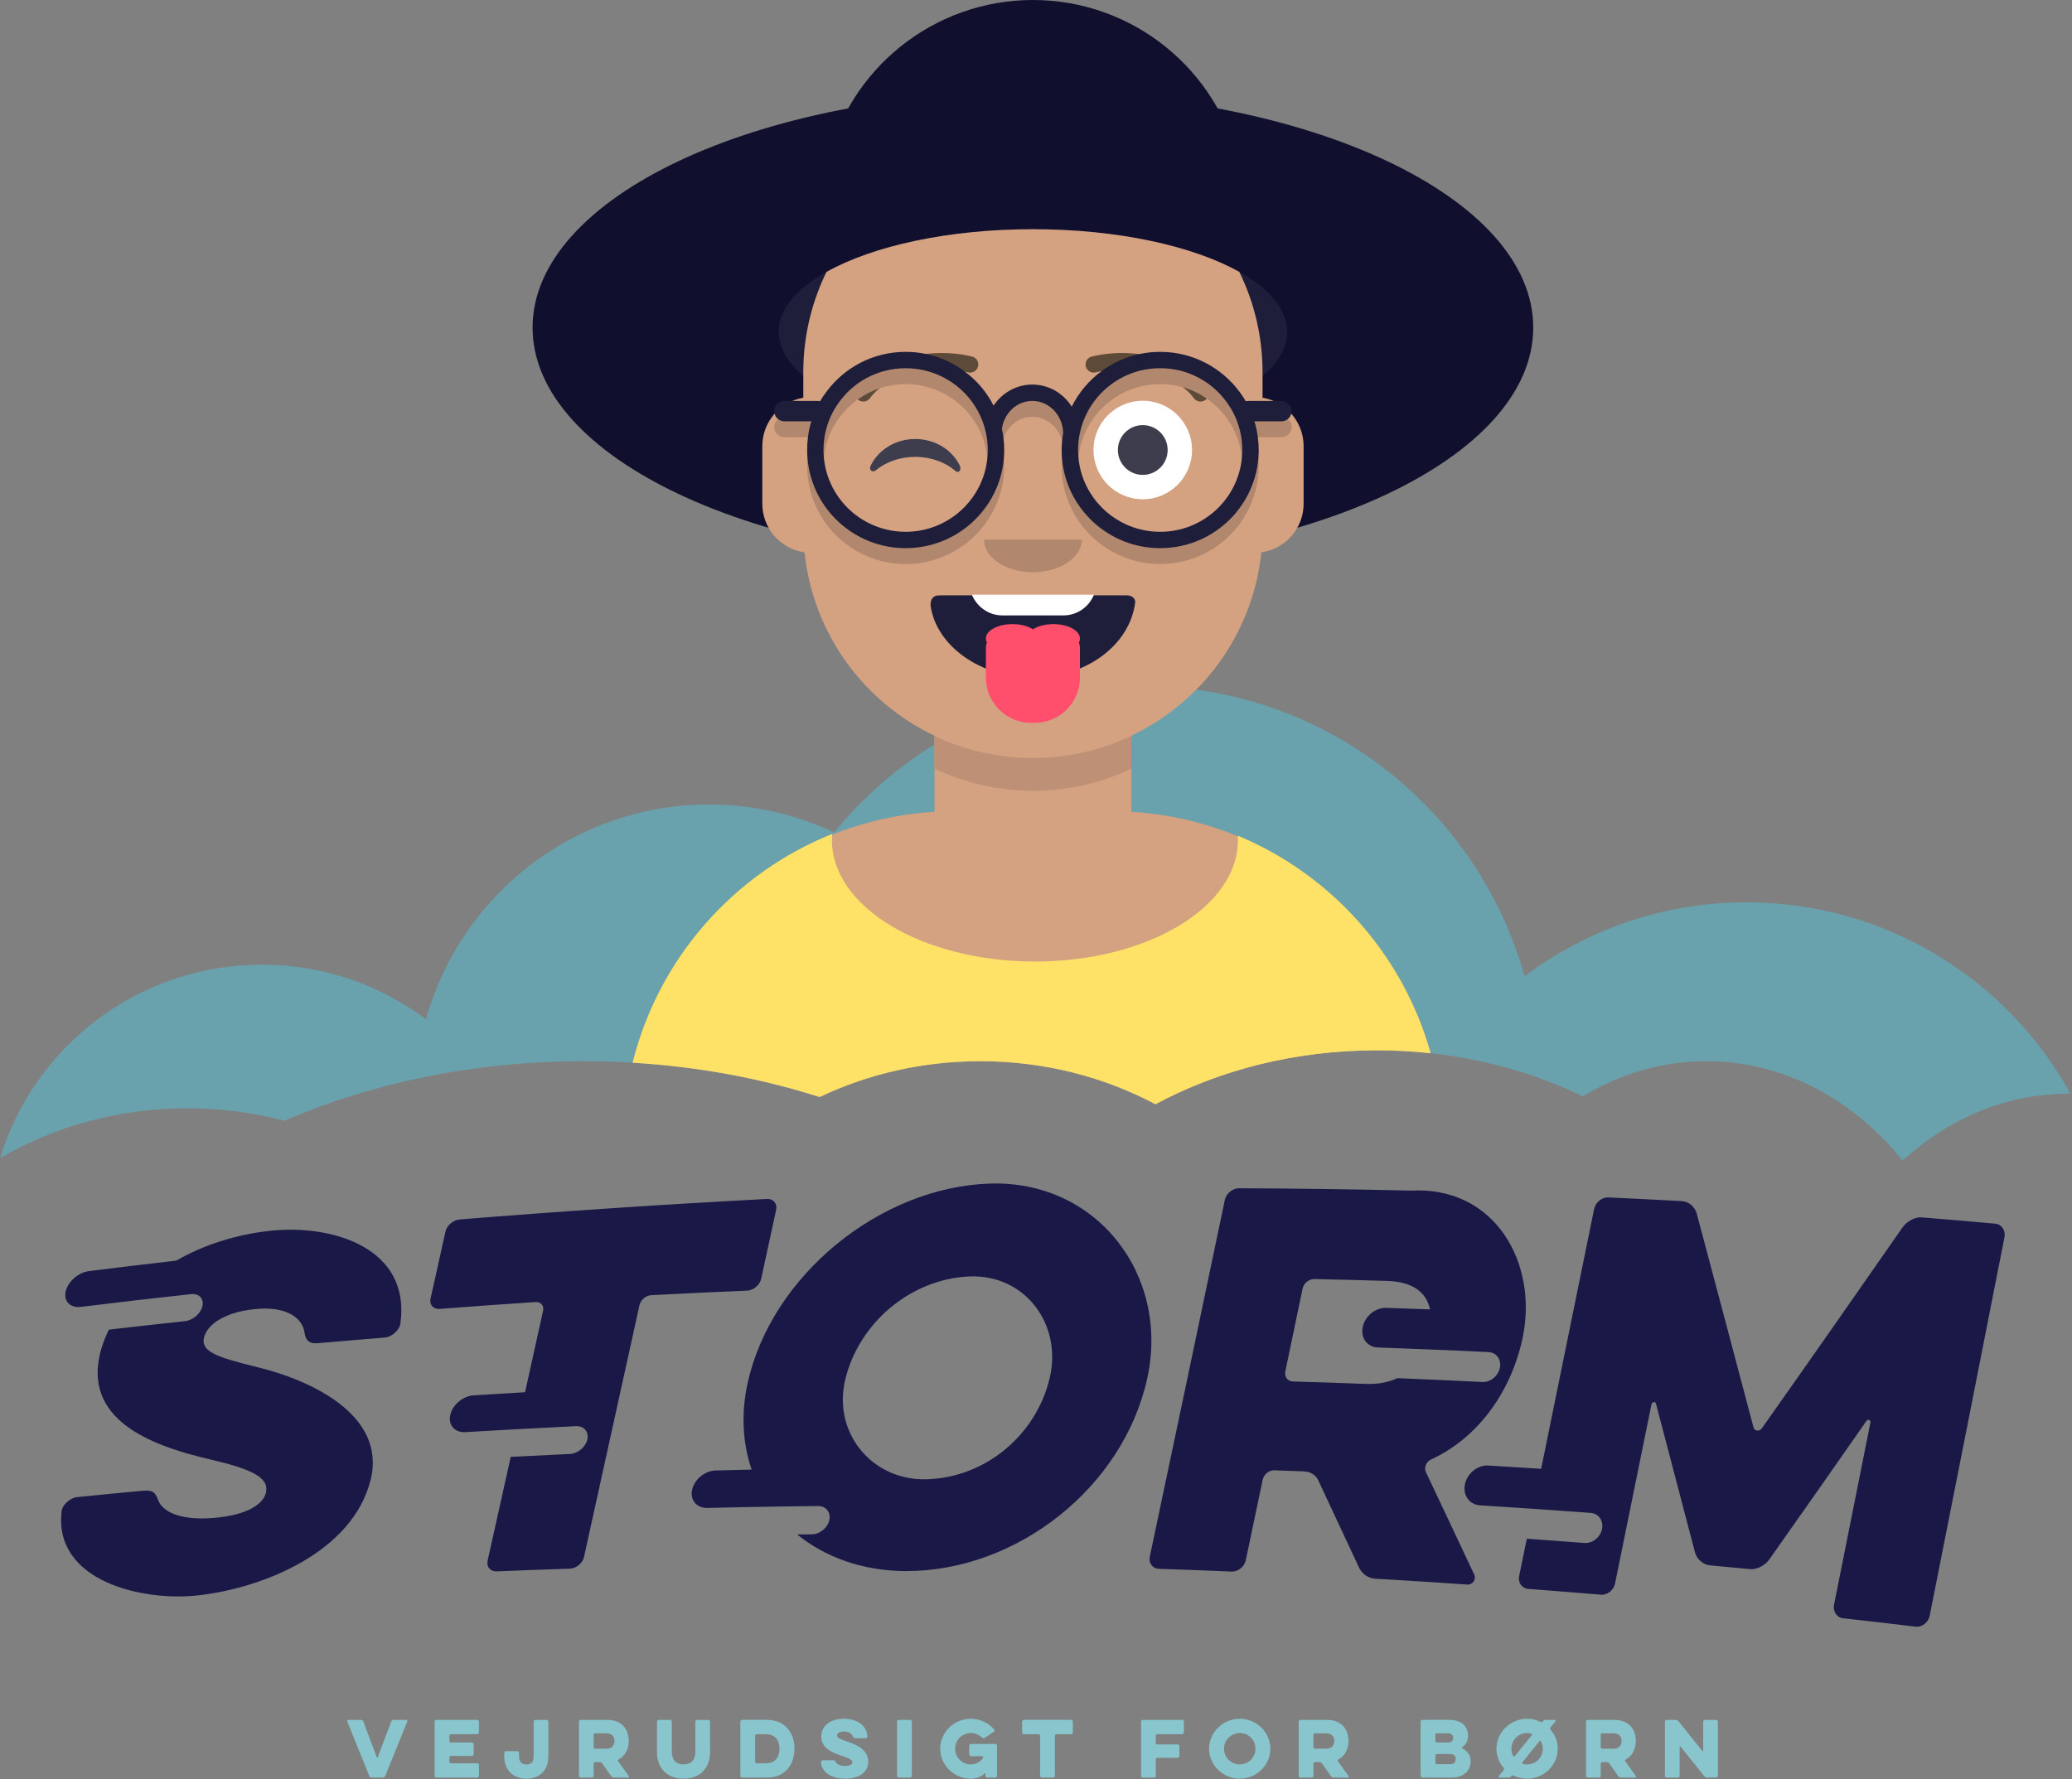 <svg xmlns="http://www.w3.org/2000/svg" xmlns:xlink="http://www.w3.org/1999/xlink" viewBox="0 0 574 493">
  <rect x="0" y="0" width="574" height="493" fill="#808080" stroke="none"/>
  <defs>
    <polygon id="storm-logo-positive-a" points="0 .218 573.612 .218 573.612 131.761 0 131.761"/>
  </defs>
  <g fill="none" fill-rule="evenodd">
    <g transform="translate(0 189.864)">
      <mask id="storm-logo-positive-b" fill="#fff">
        <use xlink:href="#storm-logo-positive-a"/>
      </mask>
      <path fill="#69A1AC" d="M573.612,113.211 L573.018,113.211 C555.701,113.211 539.748,120.142 527.073,131.761 C513.452,114.773 494.132,104.189 472.7,104.189 C460.355,104.189 448.715,107.71 438.461,113.938 C421.825,105.839 402.307,101.175 381.425,101.175 C358.716,101.175 337.614,106.697 320.098,116.115 C305.84,108.546 289.27,104.189 271.579,104.189 C255.515,104.189 240.377,107.775 227.064,114.112 C207.106,107.732 184.991,104.189 161.732,104.189 C131.411,104.189 103.025,110.218 78.798,120.692 C70.26,118.447 61.238,117.237 51.908,117.237 C32.787,117.237 14.963,122.32 0,131.078 C9.462,100.03 38.353,77.432 72.526,77.432 C89.602,77.432 105.335,83.065 118.009,92.57 C127.559,58.243 159.049,33.048 196.433,33.048 C208.822,33.048 220.55,35.843 231.069,40.794 C251.225,16.039 281.943,0.218 316.358,0.218 C366.881,0.218 409.437,34.259 422.332,80.644 C439.473,67.793 460.752,60.158 483.812,60.158 C522.496,60.158 556.163,81.59 573.612,113.211" mask="url(#storm-logo-positive-b)"/>
    </g>
    <path fill="#100F2E" d="M286.144,156.092 C362.692,156.092 424.747,126.845 424.747,90.767 C424.747,54.689 362.692,25.443 286.144,25.443 C209.596,25.443 147.541,54.689 147.541,90.767 C147.541,126.845 209.596,156.092 286.144,156.092"/>
    <path fill="#100F2E" d="M286.144,0 L286.144,0 C313.673,0 337.492,19.163 343.385,46.055 L351.469,82.935 L220.819,82.935 L228.903,46.055 C234.796,19.163 258.615,0 286.144,0"/>
    <path fill="#1F1E3A" d="M356.581,91.921 C356.581,96.301 354.139,100.438 349.76,104.135 C338.449,113.705 314.223,120.329 286.144,120.329 C258.066,120.329 233.84,113.705 222.529,104.135 C218.15,100.438 215.708,96.301 215.708,91.921 C215.708,85.717 220.615,80.017 228.955,75.353 C241.739,68.179 262.578,63.513 286.144,63.513 C309.711,63.513 330.55,68.179 343.334,75.353 C351.674,80.017 356.581,85.717 356.581,91.921"/>
    <path fill="#D4A181" d="M396.345,291.852 C391.46,291.302 386.487,291.039 381.426,291.039 C358.717,291.039 337.615,296.561 320.099,305.979 C305.84,298.41 289.271,294.052 271.579,294.052 C255.516,294.052 240.377,297.639 227.065,303.976 C211.023,298.85 193.574,295.549 175.266,294.47 C184.794,256.205 218.307,227.423 258.883,224.937 L258.883,203.878 C239.299,194.571 225.216,175.559 222.884,153.07 L222.839,153.07 C222.73,153.047 222.642,153.026 222.532,153.004 C216.084,151.926 211.177,146.315 211.177,139.559 L211.177,123.65 C211.177,116.894 216.084,111.284 222.532,110.206 L222.532,103.207 C222.532,93.217 224.842,83.756 228.956,75.35 C241.741,68.177 262.579,63.511 286.147,63.511 C309.713,63.511 330.551,68.177 343.336,75.35 C347.45,83.756 349.761,93.217 349.761,103.207 L349.761,110.206 C356.208,111.284 361.138,116.894 361.138,123.65 L361.138,139.559 C361.138,146.336 356.208,151.926 349.761,153.004 C349.673,153.026 349.564,153.047 349.453,153.07 L349.431,153.07 C347.076,175.559 332.994,194.571 313.409,203.878 L313.409,224.937 C353.084,227.357 385.958,254.885 396.345,291.852"/>
    <path fill="#BE9176" d="M313.408,203.917 L313.408,213.005 C305.156,216.922 295.914,219.122 286.144,219.122 C276.375,219.122 267.133,216.922 258.881,213.005 L258.881,203.917 C267.133,207.834 276.375,210.035 286.144,210.035 C295.914,210.035 305.156,207.834 313.408,203.917"/>
    <path fill="#FEE267" d="M396.322,291.852 C391.46,291.302 386.465,291.039 381.426,291.039 C358.717,291.039 337.614,296.561 320.098,305.979 C305.84,298.41 289.27,294.052 271.579,294.052 C255.515,294.052 240.377,297.639 227.064,303.976 C211.022,298.85 193.573,295.549 175.265,294.47 C182.439,265.535 203.277,241.99 230.541,231.076 C230.497,231.67 230.474,232.243 230.474,232.836 C230.474,251.386 255.647,266.437 286.718,266.437 C317.766,266.437 342.939,251.386 342.939,232.836 C342.939,232.396 342.939,231.978 342.918,231.56 C368.772,242.32 388.686,264.523 396.322,291.852"/>
    <path fill="#1F1E3A" d="M257.817,167.934 C259.416,178.903 271.485,187.758 286.146,187.758 C300.84,187.758 312.94,178.848 314.474,166.943 C314.588,166.488 314.219,164.96 312.01,164.96 L260.281,164.96 C258.252,164.96 257.671,166.374 257.817,167.934"/>
    <path fill="#FFF" d="M303.051,164.784 C301.71,168.15 298.421,170.529 294.576,170.529 L277.687,170.529 C273.867,170.529 270.596,168.115 269.238,164.784 L303.051,164.784 Z"/>
    <path fill="#FF4F6D" d="M298.885,178.043 C299.072,178.532 299.176,179.064 299.176,179.619 L299.176,187.758 C299.176,194.683 293.562,200.296 286.637,200.296 L285.653,200.296 C278.728,200.296 273.114,194.683 273.114,187.758 L273.114,179.619 C273.114,179.064 273.217,178.532 273.405,178.043 C273.215,177.689 273.114,177.315 273.114,176.929 C273.114,174.726 276.411,172.939 280.479,172.939 C282.757,172.939 284.794,173.499 286.145,174.379 C287.495,173.499 289.532,172.939 291.811,172.939 C295.878,172.939 299.176,174.726 299.176,176.929 C299.176,177.315 299.074,177.689 298.885,178.043"/>
    <path fill="#FFF" d="M330.224,124.692 C330.224,132.23 324.115,138.341 316.577,138.341 C309.038,138.341 302.926,132.23 302.926,124.692 C302.926,117.154 309.038,111.043 316.577,111.043 C324.115,111.043 330.224,117.154 330.224,124.692"/>
    <path fill="#3E3D4D" d="M323.471,124.692 C323.471,128.5 320.384,131.587 316.576,131.587 C312.768,131.587 309.681,128.5 309.681,124.692 C309.681,120.884 312.768,117.797 316.576,117.797 C320.384,117.797 323.471,120.884 323.471,124.692"/>
    <path fill="#5E4A38" d="M330.721,110.322 C326.268,104.106 314.06,100.62 303.544,103.182 C302.324,103.479 301.092,102.739 300.792,101.528 C300.492,100.318 301.239,99.095 302.459,98.799 C314.671,95.823 328.808,99.86 334.429,107.708 C335.158,108.723 334.917,110.133 333.893,110.854 C332.868,111.577 331.449,111.339 330.721,110.322"/>
    <path fill="#3E3D4D" d="M241.222,128.994 C243.323,124.664 248.052,121.645 253.549,121.645 C259.028,121.645 263.742,124.642 265.854,128.948 C266.481,130.227 265.588,131.274 264.688,130.499 C261.901,128.097 257.941,126.597 253.549,126.597 C249.295,126.597 245.447,128.004 242.675,130.276 C241.662,131.106 240.608,130.261 241.222,128.994"/>
    <path fill="#5E4A38" d="M241.016,110.322 C245.468,104.106 257.675,100.62 268.192,103.182 C269.411,103.479 270.644,102.739 270.943,101.528 C271.243,100.318 270.497,99.095 269.277,98.799 C257.065,95.823 242.928,99.86 237.306,107.708 C236.578,108.723 236.82,110.133 237.843,110.854 C238.868,111.577 240.286,111.339 241.016,110.322"/>
    <path fill="#B1876E" d="M228.244,126.894 C228.816,120.91 231.743,115.606 236.078,111.909 C236.584,111.469 237.112,111.05 237.64,110.676 C239.467,109.357 241.491,108.323 243.669,107.596 C245.935,106.848 248.356,106.43 250.887,106.43 C260.106,106.43 268.028,111.887 271.615,119.721 C272.627,121.943 273.287,124.341 273.529,126.894 C273.596,127.621 273.639,128.347 273.639,129.094 C273.639,141.615 263.451,151.759 250.887,151.759 C238.322,151.759 228.134,141.615 228.134,129.094 C228.134,128.347 228.178,127.621 228.244,126.894 M344.141,129.094 C344.141,141.615 333.954,151.759 321.411,151.759 C308.847,151.759 298.658,141.615 298.658,129.094 C298.658,128.347 298.702,127.621 298.768,126.894 C299.011,124.341 299.671,121.943 300.682,119.721 C304.269,111.887 312.191,106.43 321.411,106.43 C323.59,106.43 325.68,106.738 327.66,107.288 C330.081,107.993 332.325,109.049 334.328,110.457 C334.987,110.897 335.603,111.381 336.198,111.909 C340.533,115.606 343.46,120.91 344.031,126.894 C344.098,127.621 344.141,128.347 344.141,129.094 M356.728,116.133 C356.244,115.739 355.628,115.497 354.968,115.497 L345.836,115.497 C345.594,115.497 345.33,115.54 345.11,115.583 C343.899,113.494 342.426,111.58 340.709,109.885 C337.673,106.848 333.909,104.516 329.707,103.196 C327.088,102.36 324.294,101.897 321.411,101.897 C319.255,101.897 317.164,102.139 315.139,102.623 C307.108,104.495 300.463,109.885 296.898,117.081 C294.565,113.383 290.56,110.963 285.983,110.963 C281.539,110.963 277.6,113.274 275.246,116.794 C271.615,109.687 264.97,104.383 256.981,102.58 C255.023,102.139 252.977,101.897 250.887,101.897 C247.586,101.897 244.439,102.492 241.513,103.569 C241.491,103.547 241.491,103.569 241.469,103.592 C237.706,104.934 234.34,107.113 231.589,109.885 C229.872,111.58 228.398,113.494 227.187,115.583 C226.946,115.54 226.704,115.497 226.439,115.497 L217.33,115.497 C216.67,115.497 216.054,115.739 215.569,116.133 C214.909,116.64 214.491,117.433 214.491,118.334 C214.491,119.898 215.767,121.151 217.33,121.151 L224.767,121.151 C224.218,122.956 223.843,124.87 223.689,126.829 C223.623,127.577 223.601,128.325 223.601,129.094 C223.601,138.447 228.332,146.698 235.55,151.605 C239.929,154.554 245.187,156.291 250.887,156.291 C253.901,156.291 256.806,155.808 259.513,154.884 C270.36,151.296 278.194,141.109 278.194,129.094 C278.194,128.347 278.172,127.621 278.106,126.894 C277.996,125.64 277.82,124.429 277.556,123.241 C277.644,122.603 277.798,121.965 277.996,121.393 C278.15,120.953 278.326,120.557 278.524,120.161 C279.976,117.366 282.793,115.497 285.983,115.497 C289.196,115.497 291.991,117.366 293.443,120.183 C293.796,120.799 294.037,121.481 294.235,122.185 C294.411,122.89 294.5,123.616 294.521,124.364 C294.367,125.2 294.258,126.036 294.191,126.894 C294.125,127.621 294.103,128.369 294.103,129.094 C294.103,141.109 301.915,151.296 312.785,154.884 C315.492,155.808 318.396,156.291 321.411,156.291 C327.088,156.291 332.348,154.554 336.726,151.605 C343.966,146.698 348.696,138.447 348.696,129.094 C348.696,128.369 348.675,127.665 348.608,126.96 C348.454,124.958 348.08,122.999 347.509,121.151 L354.968,121.151 C356.53,121.151 357.806,119.898 357.806,118.334 C357.806,117.433 357.389,116.64 356.728,116.133"/>
    <path fill="#1F1E3A" d="M344.031,126.894 C342.931,138.381 333.205,147.358 321.411,147.358 C309.594,147.358 299.869,138.381 298.768,126.894 C298.702,126.167 298.658,125.442 298.658,124.694 C298.658,123.022 298.834,121.415 299.186,119.852 C301.012,111.469 307.482,104.824 315.778,102.711 C317.582,102.271 319.474,102.03 321.411,102.03 C324.844,102.03 328.078,102.778 330.983,104.142 C334.218,105.637 337.034,107.861 339.19,110.611 C342.293,114.461 344.141,119.347 344.141,124.694 C344.141,125.442 344.097,126.167 344.031,126.894 M273.639,124.694 C273.639,125.442 273.595,126.167 273.529,126.894 C272.428,138.381 262.703,147.358 250.886,147.358 C239.07,147.358 229.344,138.381 228.244,126.894 C228.177,126.167 228.134,125.442 228.134,124.694 C228.134,119.347 229.982,114.461 233.085,110.611 C234.977,108.213 237.332,106.232 240.039,104.757 C243.273,103.019 246.969,102.03 250.886,102.03 C252.735,102.03 254.561,102.248 256.277,102.667 C264.705,104.713 271.285,111.403 273.111,119.852 C273.464,121.415 273.639,123.022 273.639,124.694 M354.968,111.095 L345.836,111.095 C345.593,111.095 345.33,111.138 345.11,111.183 C344.582,110.258 343.987,109.357 343.327,108.498 C338.354,101.831 330.388,97.497 321.411,97.497 C319.386,97.497 317.428,97.716 315.536,98.134 C311.729,98.948 308.208,100.577 305.193,102.822 C301.695,105.374 298.856,108.763 296.898,112.679 C294.565,108.982 290.56,106.563 285.983,106.563 C281.539,106.563 277.6,108.873 275.246,112.394 C273.353,108.675 270.646,105.462 267.324,102.998 C264.199,100.621 260.547,98.926 256.563,98.09 C254.737,97.694 252.823,97.497 250.886,97.497 C241.886,97.497 233.921,101.831 228.97,108.52 C228.31,109.378 227.716,110.258 227.187,111.183 C226.946,111.138 226.704,111.095 226.439,111.095 L217.33,111.095 C215.767,111.095 214.491,112.371 214.491,113.933 C214.491,114.176 214.513,114.417 214.601,114.638 C214.733,115.232 215.086,115.76 215.569,116.133 C216.053,116.53 216.67,116.75 217.33,116.75 L224.767,116.75 C224.327,118.159 224.019,119.633 223.821,121.151 C223.667,122.317 223.601,123.505 223.601,124.694 C223.601,125.42 223.623,126.123 223.689,126.829 C224.767,140.844 236.54,151.891 250.886,151.891 C265.212,151.891 276.984,140.868 278.106,126.894 C278.172,126.167 278.194,125.442 278.194,124.694 C278.194,123.572 278.128,122.472 277.996,121.393 C277.952,120.953 277.885,120.535 277.82,120.139 C277.732,119.699 277.644,119.259 277.556,118.84 C278.15,114.417 281.737,111.095 285.983,111.095 C290.604,111.095 294.411,115.012 294.521,119.963 C294.521,120.029 294.5,120.073 294.5,120.139 C294.367,120.822 294.279,121.502 294.235,122.185 C294.147,123.022 294.103,123.858 294.103,124.694 C294.103,125.442 294.125,126.167 294.191,126.894 C295.313,140.868 307.064,151.891 321.411,151.891 C335.714,151.891 347.442,140.912 348.608,126.96 C348.675,126.212 348.696,125.464 348.696,124.694 C348.696,123.505 348.608,122.317 348.454,121.151 C348.257,119.633 347.948,118.159 347.509,116.75 L354.968,116.75 C355.628,116.75 356.244,116.53 356.728,116.133 C357.212,115.76 357.542,115.253 357.696,114.66 C357.762,114.439 357.806,114.176 357.806,113.933 C357.806,112.371 356.53,111.095 354.968,111.095"/>
    <path fill="#B1876E" d="M272.602,149.527 C272.602,154.513 278.665,158.555 286.144,158.555 C293.623,158.555 299.686,154.513 299.686,149.527 L272.602,149.527 Z"/>
    <path fill="#191847" d="M210.865 354.358C212.524 346.712 213.353 342.885 215.012 335.218 215.382 333.511 214.225 332.138 212.488 332.224 184.054 333.718 155.672 335.615 127.293 337.912 125.557 338.058 123.777 339.589 123.408 341.251 121.752 348.713 120.924 352.441 119.267 359.881 118.899 361.54 120.055 362.824 121.791 362.691 132.411 361.876 137.723 361.497 148.349 360.795 149.818 360.698 150.764 361.778 150.452 363.192 148.455 372.242 147.456 376.759 145.458 385.779 139.757 386.106 136.906 386.278 131.206 386.639 128.259 386.825 125.361 389.263 124.735 392.074 124.108 394.886 125.99 397.013 128.937 396.836 134.637 396.492 137.487 396.329 143.188 396.019 149.735 395.663 153.009 395.497 159.555 395.183 161.768 395.078 163.179 396.724 162.71 398.854 162.24 400.985 160.065 402.79 157.853 402.89 151.305 403.187 148.032 403.347 141.486 403.689 138.922 415.239 137.639 421.003 135.075 432.503 134.706 434.155 135.86 435.492 137.595 435.421 145.711 435.086 149.769 434.934 157.887 434.666 159.622 434.608 161.403 433.152 161.772 431.486 166.92 408.203 172.048 384.918 177.157 361.627 177.469 360.201 178.927 358.969 180.396 358.891 191.027 358.33 196.344 358.078 206.979 357.631 208.716 357.558 210.497 356.059 210.865 354.358M71.461 378.87C60.022 376.085 55.632 374.534 56.51 370.66 57.246 367.41 61.607 363.641 70.669 362.738 79.465 361.861 83.759 365.234 84.347 369.191 84.666 371.346 85.58 372.412 88.114 372.188 95.526 371.537 99.233 371.224 106.649 370.628 108.519 370.477 110.664 368.552 110.912 366.797 113.876 345.838 92.186 339.214 75.036 341.028 65.358 342.053 56.368 344.979 48.838 349.31 39.162 350.424 34.326 351.005 24.658 352.215 21.72 352.582 18.83 355.103 18.205 357.836 17.58 360.568 19.456 362.485 22.395 362.129 34.605 360.638 40.713 359.932 52.935 358.595 55.142 358.352 56.551 359.84 56.082 361.912 55.612 363.984 53.442 365.851 51.236 366.089 42.8 366.992 38.584 367.462 30.153 368.438 29.024 370.772 28.098 373.235 27.563 375.741 23.556 394.523 43.926 401.059 58.362 404.432 69.859 407.118 74.613 409.448 73.679 413.576 73.027 416.455 69.118 419.806 59.126 420.618 49.802 421.377 45.054 418.817 43.895 415.833 42.948 413.399 42.365 412.813 39.303 413.099 32.113 413.77 28.52 414.12 21.334 414.844 19.471 415.032 17.286 416.977 17.083 418.641 14.702 438.129 39.424 443.78 54.761 442.082 73.035 440.058 97.666 430.01 102.655 410.127 107.275 391.715 85.164 382.206 71.461 378.87M552.774 339.076C544.631 338.344 540.558 337.996 532.41 337.331 530.545 337.179 528.427 338.317 527.156 339.962 514.216 358.575 501.229 377.153 488.153 395.671 487.392 396.754 486.058 396.64 485.753 395.47 480.518 375.654 475.261 355.844 469.981 336.04 469.387 334.294 467.776 332.924 465.909 332.822 457.745 332.381 453.663 332.178 445.496 331.804 443.76 331.723 441.98 333.196 441.612 335.014 436.74 359.012 431.85 383.006 426.943 406.997 421.086 406.616 418.158 406.435 412.299 406.089 409.35 405.915 406.451 408.248 405.824 411.291 405.197 414.332 407.08 416.938 410.03 417.122 415.887 417.485 418.816 417.676 424.674 418.074 431.065 418.509 434.26 418.736 440.649 419.212 442.861 419.378 444.271 421.384 443.801 423.687 443.332 425.991 441.159 427.717 438.947 427.547 432.558 427.055 429.363 426.821 422.971 426.372 422.121 430.516 421.695 432.589 420.843 436.73 420.474 438.523 421.631 440.151 423.368 440.281 431.431 440.889 435.461 441.209 443.522 441.883 445.257 442.029 447.036 440.624 447.404 438.816 450.78 422.265 454.145 405.712 457.5 389.157 457.642 388.456 458.632 388.242 458.757 388.961 462.394 402.763 466.007 416.571 469.619 430.379 470.211 432.143 471.825 433.573 473.692 433.746 478.12 434.154 480.333 434.362 484.758 434.791 486.625 434.972 488.747 433.889 490.019 432.291 499.056 419.484 508.054 406.651 517.014 393.792 517.422 393.105 518.298 393.478 518.156 394.19 514.806 411.019 511.446 427.847 508.076 444.672 507.708 446.509 508.862 448.223 510.594 448.417 518.641 449.312 522.665 449.776 530.707 450.737 532.438 450.945 534.212 449.555 534.58 447.705 541.521 412.753 548.422 377.792 555.289 342.825 555.656 340.951 554.505 339.232 552.774 339.076"/>
    <path fill="#191847" d="M387.11 381.883C384.71 383.004 381.811 383.608 378.347 383.477 370.28 383.173 366.246 383.038 358.175 382.801 356.706 382.759 355.758 381.5 356.071 380.001 357.98 370.854 358.933 366.273 360.842 357.097 361.154 355.595 362.612 354.39 364.083 354.421 372.152 354.595 376.186 354.697 384.254 354.939 391.595 355.156 395.18 358.236 396.153 362.821 391.288 362.64 388.855 362.555 383.989 362.399 381.038 362.303 378.138 364.689 377.51 367.716 376.883 370.744 378.766 373.275 381.717 373.38 386.917 373.564 389.516 373.663 394.715 373.874 401.77 374.161 405.297 374.318 412.351 374.654 414.563 374.76 415.975 376.71 415.506 379.003 415.035 381.296 412.861 383.062 410.648 382.949 401.235 382.478 396.527 382.264 387.11 381.883M394.999 407.902C394.452 406.622 395.06 404.989 396.537 404.373 410.036 398.092 418.781 384.965 421.793 370.779 426.185 350.092 414.21 328.617 390.889 329.913 374.996 329.539 359.096 329.322 343.198 329.26 341.46 329.254 339.677 330.746 339.308 332.513 332.415 365.48 325.484 398.436 318.515 431.387 318.145 433.13 319.303 434.653 321.042 434.711 329.114 434.982 333.149 435.133 341.22 435.471 342.959 435.544 344.739 434.12 345.108 432.364 346.983 423.443 347.92 418.976 349.795 410.028 350.107 408.535 351.565 407.356 353.036 407.409 356.348 407.529 358.006 407.592 361.318 407.723 362.921 407.787 364.488 408.674 365.139 410.075 369.694 419.772 371.971 424.646 376.526 434.442 377.388 436.145 379.031 437.341 381.033 437.456 391.238 438.05 396.34 438.373 406.543 439.071 407.878 439.162 408.992 437.704 408.446 436.411 403.067 424.939 400.378 419.237 394.999 407.902M256.462 409.902C241.431 410.19 230.651 396.92 234.152 382.293 237.917 366.564 252.305 354.393 268.507 353.7 283.954 353.041 294.277 366.934 290.819 381.749 287.099 397.691 272.827 409.589 256.462 409.902M273.99 327.969C243.619 329.084 213.803 353.463 207.163 383.013 205.203 391.734 205.762 400.01 208.219 407.215 204.219 407.305 202.219 407.355 198.219 407.461 195.268 407.539 192.367 409.929 191.739 412.792 191.112 415.653 192.996 417.91 195.947 417.839 202.976 417.674 206.489 417.605 213.519 417.489 218.748 417.403 221.363 417.368 226.593 417.311 228.808 417.285 230.221 419.028 229.75 421.197 229.279 423.365 227.104 425.134 224.89 425.154 223.269 425.169 222.458 425.176 220.836 425.193 228.605 431.488 239.038 435.319 250.98 435.339 281.686 435.389 311.174 412.175 317.816 381.949 324.117 353.272 303.807 326.875 273.99 327.969"/>
    <path fill="#89C5CC" d="M106.723 492.106C106.62 492.372 106.334 492.557 106.047 492.557L102.972 492.557C102.684 492.557 102.398 492.372 102.295 492.106L96.206 477.016C96.123 476.812 96.268 476.566 96.514 476.566L99.998 476.566C100.286 476.566 100.552 476.751 100.655 477.016L104.367 486.919C104.407 487.062 104.612 487.062 104.653 486.919L108.384 477.016C108.487 476.751 108.753 476.566 109.039 476.566L112.525 476.566C112.771 476.566 112.914 476.812 112.832 477.016L106.723 492.106zM120.891 492.557C120.626 492.557 120.4 492.331 120.4 492.064L120.4 477.058C120.4 476.791 120.626 476.566 120.891 476.566L132.189 476.566C132.454 476.566 132.679 476.791 132.679 477.058L132.679 480.05C132.679 480.317 132.454 480.542 132.189 480.542L124.909 480.542C124.684 480.542 124.499 480.728 124.499 480.953L124.499 482.428C124.499 482.655 124.684 482.838 124.909 482.838L130.732 482.838C130.999 482.838 131.225 483.065 131.225 483.33L131.225 486.057C131.225 486.324 130.999 486.55 130.732 486.55L124.909 486.55C124.684 486.55 124.499 486.735 124.499 486.959L124.499 488.189C124.499 488.415 124.684 488.6 124.909 488.6L132.189 488.6C132.454 488.6 132.679 488.826 132.679 489.091L132.679 492.064C132.679 492.331 132.454 492.557 132.189 492.557L120.891 492.557zM147.833 477.058C147.833 476.791 148.059 476.566 148.324 476.566L151.421 476.566C151.687 476.566 151.912 476.791 151.912 477.058L151.912 486.632C151.912 490.917 149.145 492.864 145.824 492.864 142.625 492.864 139.693 490.917 139.693 486.632L139.693 485.73C139.693 485.462 139.919 485.238 140.186 485.238L143.302 485.238C143.568 485.238 143.793 485.462 143.793 485.73L143.793 486.57C143.793 488.477 144.758 488.908 145.824 488.908 147.013 488.908 147.833 488.477 147.833 486.57L147.833 477.058zM167.967 480.296L164.871 480.296C164.646 480.296 164.46 480.482 164.46 480.706L164.46 484.15C164.46 484.376 164.646 484.562 164.871 484.562L167.967 484.562C169.607 484.562 170.223 483.557 170.223 482.449 170.223 481.219 169.607 480.296 167.967 480.296L167.967 480.296zM160.382 477.058C160.382 476.791 160.607 476.566 160.873 476.566L168.192 476.566C172.293 476.566 174.179 479.231 174.179 482.408 174.179 484.52 173.298 486.488 171.391 487.533 171.186 487.636 171.145 487.882 171.267 488.067L174.198 492.147C174.322 492.331 174.198 492.557 173.993 492.557L170.078 492.557C169.772 492.557 169.484 492.393 169.299 492.147L166.799 488.6C166.655 488.395 166.389 488.272 166.143 488.272L164.871 488.272C164.646 488.272 164.46 488.456 164.46 488.682L164.46 492.064C164.46 492.331 164.236 492.557 163.969 492.557L160.873 492.557C160.607 492.557 160.382 492.331 160.382 492.064L160.382 477.058zM192.633 477.058C192.633 476.791 192.858 476.566 193.124 476.566L196.22 476.566C196.487 476.566 196.711 476.791 196.711 477.058L196.711 485.565C196.711 489.686 194.128 492.864 189.353 492.864 184.555 492.864 182.012 489.686 182.012 485.565L182.012 477.058C182.012 476.791 182.238 476.566 182.505 476.566L185.621 476.566C185.887 476.566 186.112 476.791 186.112 477.058L186.112 485.32C186.112 487.636 187.22 488.908 189.353 488.908 191.504 488.908 192.633 487.636 192.633 485.32L192.633 477.058zM212.213 480.542L209.609 480.542C209.384 480.542 209.198 480.728 209.198 480.952L209.198 488.188C209.198 488.415 209.384 488.6 209.609 488.6L212.213 488.6C214.651 488.6 215.944 486.959 215.944 484.562 215.944 482.162 214.651 480.542 212.213 480.542L212.213 480.542zM205.591 492.557C205.324 492.557 205.099 492.331 205.099 492.063L205.099 477.058C205.099 476.791 205.324 476.565 205.591 476.565L212.52 476.565C217.523 476.565 220.085 480.214 220.085 484.562 220.085 488.928 217.523 492.557 212.52 492.557L205.591 492.557zM227.406 488.333C227.386 488.046 227.652 487.759 227.939 487.759L230.708 487.759C231.178 487.759 231.281 487.861 231.527 488.293 231.815 488.825 232.654 489.317 234.091 489.317 235.628 489.317 236.12 488.805 236.12 488.333 236.12 487.656 235.32 487.247 233.393 486.591 230.851 485.75 227.509 484.52 227.509 481.219 227.509 478.164 230.113 476.258 233.761 476.258 237.493 476.258 240.097 478.206 240.302 481.075 240.322 481.362 240.055 481.649 239.768 481.649L236.92 481.649C236.529 481.649 236.345 481.465 236.222 481.096 235.976 480.42 235.197 479.804 233.844 479.804 232.45 479.804 231.896 480.357 231.896 480.891 231.896 481.526 232.635 481.854 234.542 482.511 236.756 483.289 240.527 484.602 240.527 488.107 240.527 491.224 237.822 492.863 234.172 492.863 230.544 492.863 227.693 491.264 227.406 488.333M248.505 477.058C248.505 476.791 248.73 476.566 248.996 476.566L252.112 476.566C252.379 476.566 252.605 476.791 252.605 477.058L252.605 492.064C252.605 492.331 252.379 492.557 252.112 492.557L248.996 492.557C248.73 492.557 248.505 492.331 248.505 492.064L248.505 477.058zM268.986 486.632C268.719 486.632 268.494 486.405 268.494 486.14L268.494 483.72C268.494 483.454 268.719 483.228 268.986 483.228L275.711 483.228C275.977 483.228 276.203 483.454 276.203 483.72L276.203 492.064C276.203 492.331 275.977 492.557 275.711 492.557L273.476 492.557C273.209 492.557 272.984 492.331 272.984 492.064L272.984 491.469C272.984 491.347 272.82 491.285 272.738 491.388 271.897 492.352 270.422 492.863 268.945 492.863 264.312 492.863 260.458 489.132 260.458 484.562 260.458 479.989 264.312 476.258 268.945 476.258 271.508 476.258 273.845 477.426 275.403 479.21 275.567 479.415 275.526 479.723 275.321 479.866L272.799 481.568C272.553 481.733 272.266 481.711 272.041 481.486 271.262 480.706 270.155 480.214 268.945 480.214 266.526 480.214 264.599 482.142 264.599 484.562 264.599 486.981 266.526 488.907 268.945 488.907 270.298 488.907 271.487 488.251 272.246 487.247 272.306 487.164 272.369 487 272.369 486.899L272.369 486.837C272.369 486.735 272.266 486.632 272.165 486.632L268.986 486.632zM283.647 480.542C283.38 480.542 283.154 480.316 283.154 480.05L283.154 477.058C283.154 476.791 283.38 476.565 283.647 476.565L296.726 476.565C296.993 476.565 297.218 476.791 297.218 477.058L297.218 480.05C297.218 480.316 296.993 480.542 296.726 480.542L292.646 480.542C292.421 480.542 292.237 480.728 292.237 480.952L292.237 492.063C292.237 492.331 292.011 492.557 291.744 492.557L288.628 492.557C288.362 492.557 288.136 492.331 288.136 492.063L288.136 480.952C288.136 480.728 287.952 480.542 287.726 480.542L283.647 480.542zM316.596 492.557C316.329 492.557 316.105 492.331 316.105 492.064L316.105 477.058C316.105 476.791 316.329 476.566 316.596 476.566L327.482 476.566C327.748 476.566 327.975 476.791 327.975 477.058L327.975 480.05C327.975 480.317 327.748 480.542 327.482 480.542L320.594 480.542C320.368 480.542 320.183 480.728 320.183 480.953L320.183 482.962C320.183 483.187 320.368 483.371 320.594 483.371L326.232 483.371C326.498 483.371 326.724 483.597 326.724 483.865L326.724 486.591C326.724 486.857 326.498 487.083 326.232 487.083L320.594 487.083C320.368 487.083 320.183 487.267 320.183 487.494L320.183 492.064C320.183 492.331 319.958 492.557 319.692 492.557L316.596 492.557zM339.088 484.562C339.088 486.981 341.035 488.908 343.435 488.908 345.895 488.908 347.78 486.981 347.78 484.562 347.78 482.142 345.895 480.214 343.435 480.214 341.035 480.214 339.088 482.142 339.088 484.562M334.947 484.562C334.947 479.99 338.82 476.258 343.435 476.258 348.108 476.258 351.922 479.99 351.922 484.562 351.922 489.132 348.108 492.864 343.435 492.864 338.82 492.864 334.947 489.132 334.947 484.562M367.361 480.296L364.266 480.296C364.04 480.296 363.855 480.482 363.855 480.706L363.855 484.15C363.855 484.376 364.04 484.562 364.266 484.562L367.361 484.562C369.001 484.562 369.617 483.557 369.617 482.449 369.617 481.219 369.001 480.296 367.361 480.296L367.361 480.296zM359.776 477.058C359.776 476.791 360.001 476.566 360.267 476.566L367.587 476.566C371.687 476.566 373.573 479.231 373.573 482.408 373.573 484.52 372.692 486.488 370.785 487.533 370.58 487.636 370.539 487.882 370.662 488.067L373.593 492.147C373.716 492.331 373.593 492.557 373.388 492.557L369.473 492.557C369.166 492.557 368.879 492.393 368.693 492.147L366.193 488.6C366.049 488.395 365.783 488.272 365.537 488.272L364.266 488.272C364.04 488.272 363.855 488.456 363.855 488.682L363.855 492.064C363.855 492.331 363.63 492.557 363.364 492.557L360.267 492.557C360.001 492.557 359.776 492.331 359.776 492.064L359.776 477.058zM401.745 486.038L398.055 486.038C397.829 486.038 397.644 486.221 397.644 486.447L397.644 488.435C397.644 488.661 397.829 488.846 398.055 488.846L401.745 488.846C402.852 488.846 403.263 488.252 403.263 487.411 403.263 486.591 402.852 486.038 401.745 486.038L401.745 486.038zM401.253 480.296L398.055 480.296C397.829 480.296 397.644 480.481 397.644 480.707L397.644 482.428C397.644 482.654 397.829 482.839 398.055 482.839L401.027 482.839C402.134 482.839 402.544 482.325 402.544 481.567 402.544 480.808 402.114 480.296 401.253 480.296L401.253 480.296zM394.037 492.558C393.77 492.558 393.544 492.332 393.544 492.063L393.544 477.058C393.544 476.791 393.77 476.565 394.037 476.565L401.499 476.565C404.943 476.565 406.686 478.432 406.686 480.974 406.686 482.428 406.07 483.454 405.087 484.13 404.943 484.233 404.943 484.418 405.107 484.5 406.521 485.154 407.403 486.324 407.403 488.046 407.403 490.69 405.435 492.558 402.196 492.558L394.037 492.558zM427.394 484.562C427.394 483.823 427.209 483.147 426.902 482.531 426.82 482.368 426.575 482.347 426.452 482.491L421.736 488.333C421.613 488.477 421.695 488.723 421.878 488.764 422.248 488.867 422.637 488.908 423.048 488.908 425.488 488.908 427.394 486.981 427.394 484.562M418.702 484.562C418.702 485.299 418.865 485.976 419.193 486.591 419.276 486.754 419.522 486.775 419.644 486.632L424.339 480.809C424.462 480.666 424.38 480.42 424.197 480.379 423.827 480.277 423.438 480.214 423.048 480.214 420.627 480.214 418.702 482.142 418.702 484.562M414.56 484.562C414.56 479.99 418.414 476.258 423.048 476.258 424.38 476.258 425.651 476.566 426.779 477.119 427.005 477.221 427.25 477.161 427.414 476.975L427.455 476.915C427.639 476.709 427.926 476.566 428.193 476.566L430.714 476.566C430.92 476.566 431.022 476.791 430.901 476.956L429.546 478.636C429.382 478.821 429.404 479.087 429.546 479.272 430.776 480.707 431.536 482.552 431.536 484.562 431.536 489.132 427.702 492.864 423.048 492.864 421.695 492.864 420.445 492.557 419.317 492.003 419.091 491.901 418.844 491.961 418.682 492.147L418.639 492.208C418.455 492.413 418.168 492.557 417.901 492.557L415.38 492.557C415.175 492.557 415.072 492.332 415.197 492.166L416.529 490.506C416.692 490.323 416.671 490.055 416.529 489.872 415.298 488.435 414.56 486.57 414.56 484.562M446.955 480.296L443.859 480.296C443.634 480.296 443.448 480.482 443.448 480.706L443.448 484.15C443.448 484.376 443.634 484.562 443.859 484.562L446.955 484.562C448.595 484.562 449.21 483.557 449.21 482.449 449.21 481.219 448.595 480.296 446.955 480.296L446.955 480.296zM439.37 477.058C439.37 476.791 439.595 476.566 439.86 476.566L447.18 476.566C451.281 476.566 453.167 479.231 453.167 482.408 453.167 484.52 452.285 486.488 450.379 487.533 450.174 487.636 450.133 487.882 450.255 488.067L453.186 492.147C453.31 492.331 453.186 492.557 452.981 492.557L449.066 492.557C448.759 492.557 448.472 492.393 448.287 492.147L445.786 488.6C445.643 488.395 445.377 488.272 445.13 488.272L443.859 488.272C443.634 488.272 443.448 488.456 443.448 488.682L443.448 492.064C443.448 492.331 443.224 492.557 442.957 492.557L439.86 492.557C439.595 492.557 439.37 492.331 439.37 492.064L439.37 477.058zM465.305 492.064C465.305 492.332 465.08 492.557 464.815 492.557L461.718 492.557C461.451 492.557 461.227 492.332 461.227 492.064L461.227 477.058C461.227 476.792 461.451 476.566 461.718 476.566L464.2 476.566C464.507 476.566 464.815 476.71 464.998 476.956L471.579 485.176C471.66 485.299 471.826 485.238 471.826 485.094L471.826 477.058C471.826 476.792 472.051 476.566 472.317 476.566L475.413 476.566C475.68 476.566 475.905 476.792 475.905 477.058L475.905 492.064C475.905 492.332 475.68 492.557 475.413 492.557L472.933 492.557C472.624 492.557 472.317 492.413 472.133 492.167L465.552 483.967C465.47 483.843 465.305 483.906 465.305 484.048L465.305 492.064z"/>
  </g>
</svg>
